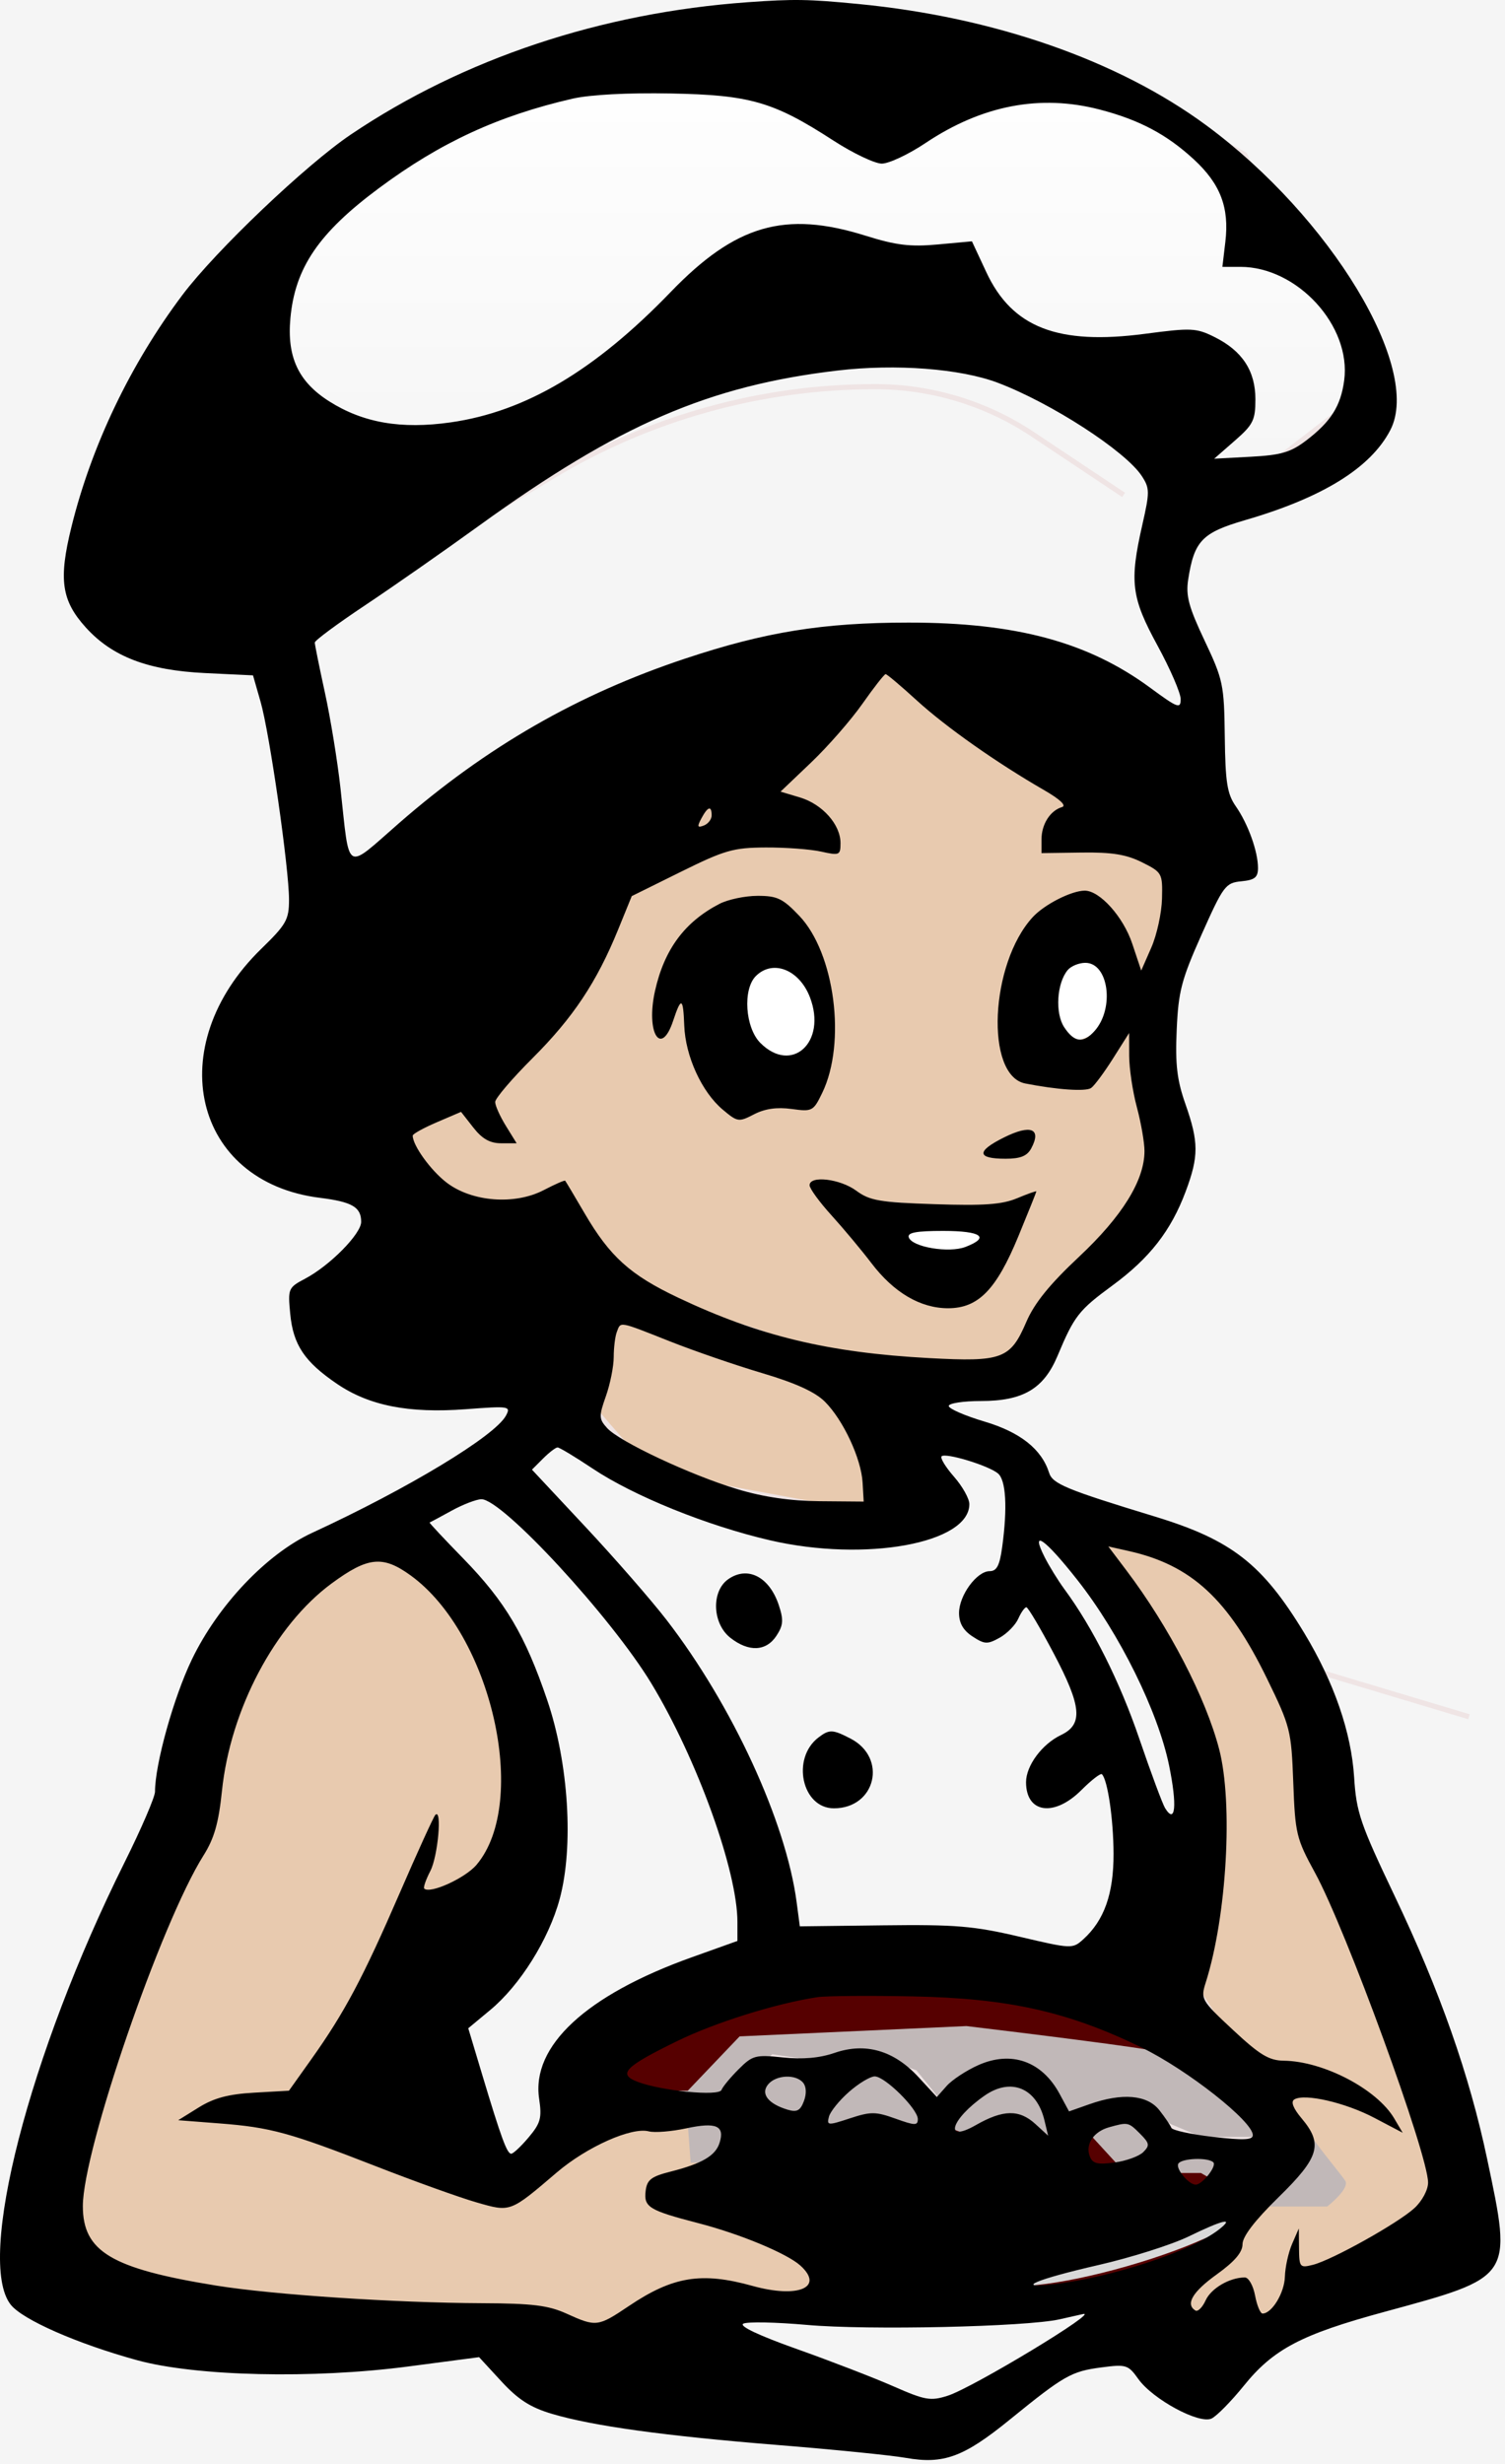 <svg width="292" height="478" viewBox="0 0 292 478" fill="none" xmlns="http://www.w3.org/2000/svg">
<rect width="292" height="478" fill="#F5F5F5"/>
<ellipse cx="180" cy="411.5" rx="70" ry="35.5" fill="#560000"/>
<path d="M230 328.5C226.8 319.3 214.667 301 209 293L243.5 306L254 324.5L258.5 344L265.5 363L276 390.5L283 433L250 450L234.5 455.5L230 450V440L239 433L243.5 424.5L250 418V412.5L239 396.5L230 382.5V357.5C230 353.5 234 340 230 328.5Z" fill="#E8CAAF" stroke="#EFE4E4"/>
<path d="M50 313L74 296C85 303.5 98.5 319.5 104 332.5C109.5 345.5 102.5 351 102.5 355C102.5 359 95 370.5 87 378.5C79 386.5 80.5 391.5 78 402C76.667 407.598 67.8 408.933 60.874 408.882C63.901 410.326 68.22 412.925 78 417C96 424.5 89.5 419 97 420.5C104.5 422 104.5 415 113.5 409.5C122.5 404 124 406.5 138 406C152 405.5 145 409.5 147 415C148.6 419.4 140 421.5 135.5 422C135.833 423 137.8 425.5 143 427.5C149.5 430 161 429 170 441C179 453 155 446.5 151 446C147 445.5 138 445 128 452C118 459 120 456 115 455.5C110 455 95.5 452.5 66 450.5C36.5 448.5 22 445.5 13 434C4 422.5 19 400.5 20.5 394.5C22 388.5 27.5 373.5 29 368.5C30.2 364.5 43.5 329.833 50 313Z" fill="#E8CAAF"/>
<path d="M74 296L50 313C43.5 329.833 30.2 364.5 29 368.5C27.5 373.5 22 388.5 20.5 394.5C19 400.5 4 422.5 13 434C22 445.5 36.5 448.5 66 450.5C95.5 452.5 110 455 115 455.5C120 456 118 459 128 452C138 445 147 445.5 151 446C155 446.5 179 453 170 441C161 429 149.5 430 143 427.5C137.8 425.5 135.833 423 135.5 422C140 421.5 148.6 419.4 147 415C145 409.5 152 405.5 138 406C124 406.5 122.5 404 113.5 409.5C104.5 415 104.5 422 97 420.5C89.5 419 96 424.5 78 417C60 409.5 60.5 407 53.5 407.5C46.5 408 75.5 412.5 78 402C80.5 391.5 79 386.5 87 378.5C95 370.5 102.5 359 102.5 355C102.5 351 109.5 345.5 104 332.5C98.5 319.5 85 303.5 74 296Z" stroke="#EFE4E4"/>
<path d="M113 270C113 268.8 118 255.833 120.5 249.5L140 257L171.5 271.5L172.5 294.5L126.5 286C122 281.167 113 271.2 113 270Z" fill="#E8CAAF" stroke="#EFE4E4"/>
<path d="M83.5 243L71.5 187.5L167.385 127.201L175.5 123L235.5 160L227 187.5V217L224.5 233.5L204 257.5L194 268C180.167 265.667 152 260.7 150 259.5C148 258.3 128.5 252.667 119 250L83.5 243Z" fill="#E8CAAF"/>
<path d="M168.5 126.5L167.385 127.201M167.385 127.201L71.5 187.5L83.5 243L119 250C128.5 252.667 148 258.3 150 259.5C152 260.7 180.167 265.667 194 268L204 257.5L224.5 233.5L227 217V187.5L235.5 160L175.5 123L167.385 127.201Z" stroke="#EFE4E4"/>
<g filter="url(#filter0_i_0_1)">
<path d="M241.5 94L223 80.5L185 58L136.5 71L50 94L46.5 51L94.5 15.5L142 6.5L215 15.5L241.5 30L245 37.5L268 73.5L241.5 94Z" fill="url(#paint0_linear_0_1)"/>
</g>
<path d="M241.5 94L223 80.5L185 58L136.5 71L50 94L46.5 51L94.5 15.5L142 6.5L215 15.5L241.5 30L245 37.5L268 73.5L241.5 94Z" stroke="#EFE4E4"/>
<g filter="url(#filter1_d_0_1)">
<path d="M58.5 119.5L90 101L114.154 86.416C133.026 75.022 154.753 69 176.797 69V69C187.656 69 198.321 72.214 207.356 78.237L225 90" stroke="#EFE4E4"/>
</g>
<ellipse cx="169.5" cy="408.5" rx="12.5" ry="7.5" fill="#364B25"/>
<path d="M178 247C175.038 247 172.076 235.788 172.483 233.58L196 235.5C193.333 238.833 187.8 245.8 187 247C186 248.5 181 247 178 247Z" fill="white"/>
<path d="M172.5 233.5C172 235.5 175 247 178 247C181 247 186 248.5 187 247C187.8 245.8 193.333 238.833 196 235.5L171.5 233.5" stroke="#EFE4E4"/>
<ellipse cx="217.417" cy="435.258" rx="25.151" ry="4.5" transform="rotate(-16 217.417 435.258)" fill="#D9D9D9"/>
<ellipse cx="151" cy="195.5" rx="10" ry="10.5" fill="white"/>
<ellipse cx="207" cy="191.5" rx="10" ry="10.5" fill="white"/>
<g filter="url(#filter2_i_0_1)">
<path d="M121 406.5L120 393L130.5 382L174.5 380C185.667 381.333 208.8 384.2 212 385C216 386 240.5 399 241 400.5C241.5 402 247 408.5 248 410C248.8 411.2 246 413.833 244.5 415H233L227 412.5L220 408.5H212L206.5 412.5L203.5 406.5L198 400.5L190 402L184 410L177.5 402L169 399L160 400.5L150 399L147 402L141 406.5H121Z" fill="#C1B8B8"/>
</g>
<path d="M285 333L255 324M120 393L121 406.5H141L147 402L150 399L160 400.5L169 399L177.5 402L184 410L190 402L198 400.5L203.5 406.5L206.5 412.5L212 408.5H220L227 412.5L233 415H244.5C246 413.833 248.8 411.2 248 410C247 408.5 241.5 402 241 400.5C240.5 399 216 386 212 385C208.8 384.2 185.667 381.333 174.5 380L130.5 382L120 393Z" stroke="#EFE4E4"/>
<path fill-rule="evenodd" clip-rule="evenodd" d="M145.074 0.433C116.633 2.466 89.936 11.361 68.082 26.087C59.345 31.974 41.849 48.633 35.405 57.201C25.325 70.604 17.762 86.404 13.859 102.213C11.342 112.412 11.922 116.481 16.639 121.702C21.766 127.377 28.712 130.03 39.831 130.56L49.088 131.001L50.56 136.132C52.315 142.244 56.074 168.409 56.074 174.507C56.074 178.391 55.554 179.312 50.702 184.034C31.261 202.953 37.458 229.28 62.074 232.344C68.316 233.12 70.074 234.144 70.074 237.002C70.074 239.339 64.002 245.492 59.184 248.037C55.923 249.76 55.839 249.961 56.31 254.862C56.887 260.869 59.088 264.156 65.406 268.443C71.64 272.673 79.314 274.18 90.381 273.346C98.833 272.708 99.146 272.758 98.167 274.588C96.055 278.535 79.207 288.724 60.574 297.323C51.748 301.396 42.282 311.368 37.203 321.942C33.675 329.286 30.074 342.215 30.074 347.537C30.074 348.56 27.4 354.766 24.131 361.329C5.626 398.487 -4.664 438.469 2.073 447.033C4.372 449.956 14.979 454.62 26.574 457.805C37.977 460.938 60.713 461.464 79.264 459.024L92.954 457.224L97.264 461.902C100.532 465.449 102.904 466.975 107.074 468.214C115.055 470.584 128.905 472.493 151.074 474.278C161.799 475.142 172.891 476.255 175.723 476.752C183.068 478.042 186.961 476.618 195.866 469.381C206.469 460.765 207.851 459.976 213.678 459.212C218.51 458.579 218.892 458.698 220.854 461.454C223.672 465.411 232.669 470.266 235.069 469.124C236.066 468.65 238.89 465.779 241.344 462.744C247.081 455.649 252.483 452.812 268.574 448.443C293.591 441.65 293.42 441.904 288.539 418.788C285.084 402.425 279.383 386.219 270.589 367.762C263.904 353.732 263.159 351.551 262.73 344.762C262.177 336 258.817 326.28 253.052 316.762C244.945 303.377 238.958 298.707 224.104 294.179C206.895 288.934 204.232 287.834 203.552 285.692C202.091 281.09 197.958 277.812 191.003 275.741C187.192 274.606 184.074 273.246 184.074 272.72C184.074 272.193 186.887 271.76 190.324 271.758C198.511 271.753 202.503 269.397 205.189 262.985C208.425 255.26 209.291 254.15 215.807 249.366C223.045 244.053 227.19 238.74 230.042 231.119C232.596 224.291 232.59 221.545 230.001 214.169C228.358 209.49 228.005 206.494 228.302 199.762C228.63 192.297 229.22 190.044 233.138 181.262C237.357 171.806 237.775 171.245 240.837 170.949C243.452 170.696 244.074 170.195 244.074 168.348C244.074 165.161 242.142 159.798 239.766 156.39C238.095 153.992 237.742 151.761 237.632 142.89C237.507 132.798 237.31 131.859 233.717 124.262C230.629 117.734 230.043 115.553 230.532 112.407C231.698 104.908 233.225 103.317 241.593 100.886C256.67 96.505 265.969 90.733 269.76 83.403C275.937 71.457 258.211 42.128 234.046 24.313C216.968 11.723 192.875 3.32 166.574 0.779C156.756 -0.169 154.095 -0.212 145.074 0.433ZM111.074 19.142C96.641 22.466 85.473 27.626 73.541 36.482C61.836 45.17 57.231 51.938 56.34 61.761C55.66 69.269 57.906 74.065 63.877 77.852C70.454 82.023 77.843 83.3 87.454 81.926C101.962 79.852 115.43 71.874 130.111 56.658C142.726 43.584 152.287 40.82 167.94 45.721C173.866 47.576 176.605 47.908 181.94 47.419L188.574 46.81L191.368 52.801C196.375 63.538 205.267 66.986 222.171 64.749C231.117 63.565 232.089 63.61 235.629 65.367C241.017 68.043 243.574 71.931 243.574 77.45C243.574 81.499 243.141 82.369 239.574 85.483L235.574 88.976L242.684 88.594C248.583 88.277 250.419 87.737 253.455 85.421C258.221 81.785 260.13 78.762 260.797 73.792C262.213 63.234 251.723 51.762 240.653 51.762H237.168L237.744 46.9C238.532 40.246 236.778 35.666 231.622 30.913C226.366 26.068 221.048 23.251 213.394 21.257C201.83 18.245 190.529 20.412 179.574 27.741C176.274 29.949 172.449 31.747 171.074 31.737C169.699 31.727 165.481 29.715 161.7 27.266C150.048 19.718 145.563 18.422 130.074 18.13C121.808 17.974 114.441 18.366 111.074 19.142ZM162.574 71.865C137.567 74.797 120.046 82.366 93.029 101.908C86.179 106.864 76.187 113.841 70.824 117.415C65.461 120.988 61.074 124.236 61.074 124.634C61.074 125.031 61.961 129.418 63.044 134.384C64.128 139.349 65.481 147.653 66.052 152.837C67.895 169.594 66.8 168.932 77.396 159.689C94.413 144.844 112.09 134.68 132.969 127.737C148.502 122.572 159.696 120.769 176.259 120.765C197.123 120.76 211.098 124.525 223.15 133.396C228.521 137.351 229.074 137.557 229.074 135.611C229.074 134.431 227.049 129.75 224.574 125.21C219.491 115.884 219.114 112.877 221.639 101.774C223.086 95.414 223.077 94.697 221.525 92.328C218.353 87.487 203.894 78.129 193.574 74.238C186.322 71.504 173.818 70.547 162.574 71.865ZM167.327 136.512C165.106 139.674 160.623 144.803 157.365 147.908L151.44 153.555L155.203 154.683C159.56 155.988 163.074 159.937 163.074 163.528C163.074 165.894 162.879 165.98 159.324 165.188C157.262 164.729 152.424 164.368 148.574 164.386C142.282 164.416 140.614 164.895 132.074 169.119L122.574 173.819L119.92 180.335C115.77 190.518 111.18 197.411 103.324 205.252C99.336 209.232 96.074 213.059 96.074 213.757C96.074 214.455 97.011 216.542 98.156 218.394L100.237 221.762H97.228C95.063 221.762 93.55 220.908 91.836 218.717L89.452 215.671L84.763 217.681C82.184 218.786 80.074 219.954 80.074 220.276C80.074 222.193 83.584 227.049 86.671 229.404C91.572 233.142 99.88 233.777 105.506 230.843C107.668 229.715 109.535 228.898 109.653 229.027C109.772 229.156 111.468 231.999 113.421 235.344C118.329 243.748 122.269 247.301 131.574 251.711C147.254 259.143 160.716 262.383 180.284 263.435C194.468 264.198 196.031 263.615 199.135 256.398C200.691 252.781 203.658 249.117 209.35 243.781C217.743 235.914 222.056 228.947 222.052 223.262C222.051 221.612 221.386 217.787 220.574 214.762C219.762 211.737 219.092 207.261 219.086 204.816L219.074 200.37L215.949 205.316C214.23 208.036 212.318 210.612 211.699 211.04C210.652 211.764 205.151 211.388 198.921 210.166C191.093 208.631 192.07 186.916 200.373 177.896C202.638 175.434 207.892 172.762 210.465 172.762C213.39 172.762 217.939 177.838 219.677 183.042L221.421 188.262L223.375 183.806C224.45 181.355 225.385 177.08 225.452 174.306C225.571 169.379 225.481 169.216 221.574 167.262C218.523 165.737 215.735 165.288 209.824 165.371L202.074 165.48V162.812C202.074 159.883 203.755 157.236 206.05 156.552C206.975 156.276 205.669 155.041 202.55 153.245C193.386 147.966 183.484 140.99 177.864 135.853C174.8 133.053 172.084 130.762 171.829 130.762C171.573 130.762 169.547 133.35 167.327 136.512ZM136.086 158.739C135.223 160.353 135.308 160.609 136.551 160.133C137.389 159.811 138.074 158.921 138.074 158.155C138.074 156.202 137.327 156.421 136.086 158.739ZM139.574 175.331C132.832 178.831 128.891 184.152 127.09 192.191C125.273 200.298 128.231 205.169 130.609 197.985C132.161 193.297 132.556 193.467 132.757 198.907C132.978 204.872 136.147 211.804 140.218 215.23C143.096 217.651 143.322 217.685 146.309 216.141C148.414 215.052 150.749 214.72 153.577 215.107C157.598 215.659 157.806 215.549 159.538 211.97C164.226 202.285 161.971 184.892 155.09 177.658C151.874 174.277 150.801 173.763 146.979 173.768C144.556 173.772 141.224 174.475 139.574 175.331ZM207.148 188.173C205.034 190.721 204.679 196.51 206.469 199.243C208.408 202.202 210.161 202.432 212.341 200.012C216.289 195.631 215.107 186.762 210.575 186.762C209.334 186.762 207.792 187.397 207.148 188.173ZM146.645 189.333C144.072 191.907 144.579 199.358 147.529 202.307C153.63 208.409 160.455 202.154 157.158 193.482C155.101 188.074 149.942 186.037 146.645 189.333ZM194.829 220.616C189.385 223.316 189.479 224.762 195.098 224.762C197.989 224.762 199.284 224.239 200.081 222.749C202.134 218.913 200.005 218.048 194.829 220.616ZM157.074 229.908C157.074 230.539 158.987 233.162 161.324 235.737C163.661 238.312 167.149 242.488 169.074 245.016C173.426 250.732 178.578 253.762 183.944 253.762C189.805 253.762 193.306 250.179 197.585 239.8C199.504 235.145 201.074 231.231 201.074 231.101C201.074 230.971 199.392 231.567 197.336 232.426C194.421 233.644 190.905 233.898 181.36 233.58C170.687 233.225 168.739 232.891 166.138 230.967C162.999 228.647 157.074 227.955 157.074 229.908ZM176.321 240.012C176.946 241.899 184.099 243.105 187.324 241.867C192.159 240.011 190.415 238.762 182.991 238.762C177.77 238.762 176.016 239.091 176.321 240.012ZM119.681 258.344C119.347 259.214 119.074 261.407 119.074 263.218C119.074 265.029 118.394 268.438 117.562 270.795C116.173 274.734 116.191 275.234 117.792 277.003C120.19 279.652 134.009 286.134 143.074 288.861C148.156 290.39 153.314 291.141 159.074 291.19L167.574 291.262L167.362 287.582C167.094 282.922 163.612 275.454 160.046 271.887C158.165 270.006 154.339 268.262 147.935 266.363C142.786 264.837 134.693 262.053 129.95 260.175C119.935 256.211 120.463 256.306 119.681 258.344ZM105.364 282.916L103.21 285.07L113.586 296.166C119.293 302.269 126.39 310.412 129.359 314.262C142.086 330.77 152.499 353.37 154.56 368.96L155.181 373.657L171.377 373.46C185.43 373.288 188.93 373.581 197.821 375.67C207.917 378.042 208.099 378.049 210.178 376.17C214.249 372.488 216.076 367.318 216.05 359.552C216.028 352.882 214.913 345.268 213.795 344.149C213.545 343.9 211.751 345.285 209.807 347.229C204.536 352.5 199.074 351.721 199.074 345.697C199.074 342.482 202.179 338.298 205.872 336.536C210.175 334.484 209.864 331.001 204.463 320.759C201.854 315.811 199.456 311.762 199.134 311.762C198.812 311.762 198.104 312.763 197.561 313.987C197.018 315.211 195.388 316.872 193.939 317.678C191.583 318.988 191.028 318.962 188.689 317.429C186.884 316.247 186.074 314.835 186.074 312.874C186.074 309.463 189.515 304.762 192.011 304.762C193.384 304.762 193.951 303.679 194.438 300.122C195.49 292.446 195.185 287.099 193.62 285.801C191.763 284.259 183.438 281.731 182.688 282.481C182.375 282.794 183.459 284.576 185.097 286.441C186.734 288.306 188.074 290.698 188.074 291.758C188.074 299.377 167.881 303.044 149.418 298.777C137.232 295.961 122.978 290.199 114.969 284.851C111.601 282.602 108.547 280.762 108.182 280.762C107.817 280.762 106.549 281.731 105.364 282.916ZM87.574 293.056C85.374 294.269 83.473 295.288 83.349 295.321C83.225 295.353 86.171 298.503 89.896 302.321C98.037 310.665 101.899 317.18 106.175 329.783C110.336 342.045 111.343 358.172 108.584 368.364C106.467 376.186 100.905 385.075 95.125 389.876L90.851 393.427L93.53 402.344C97.248 414.717 98.365 417.762 99.186 417.762C99.577 417.762 101.1 416.331 102.572 414.582C104.887 411.831 105.16 410.824 104.603 407.105C103.067 396.865 113.721 386.988 134.207 379.66L143.074 376.488V372.816C143.074 362.905 135.255 341.223 126.395 326.568C118.601 313.675 97.4 290.708 93.384 290.806C92.388 290.831 89.774 291.843 87.574 293.056ZM202.666 302.012C203.57 303.8 205.306 306.612 206.523 308.262C212.02 315.712 217.274 326.202 221.048 337.262C223.3 343.862 225.553 349.924 226.054 350.733C228.065 353.98 228.418 350.216 226.829 342.461C224.683 331.988 217.212 316.868 209.067 306.512C202.724 298.447 199.837 296.417 202.666 302.012ZM218.545 304.614C226.814 315.557 233.929 329.267 236.538 339.285C239.275 349.792 238.016 371.696 233.936 384.554C232.917 387.766 233.044 387.988 239.233 393.759C244.421 398.599 246.211 399.681 249.081 399.718C256.782 399.815 267.147 405.23 270.502 410.909L272.146 413.693L266.631 410.792C261 407.83 253.091 406.016 251.119 407.234C250.403 407.677 250.899 408.954 252.548 410.914C256.738 415.893 255.99 418.448 248.074 426.191C243.478 430.687 241.074 433.818 241.074 435.307C241.074 436.882 239.548 438.671 236.074 441.167C231.381 444.538 229.953 446.951 231.928 448.172C232.397 448.462 233.292 447.579 233.915 446.211C234.984 443.864 238.582 441.762 241.528 441.762C242.256 441.762 243.147 443.337 243.508 445.262C243.869 447.187 244.524 448.762 244.964 448.762C246.774 448.762 249.208 444.743 249.295 441.613C249.346 439.77 249.974 436.912 250.691 435.262L251.996 432.262L252.035 436.12C252.072 439.789 252.204 439.946 254.725 439.314C258.462 438.376 271.326 431.185 274.455 428.285C275.932 426.916 277.074 424.77 277.074 423.362C277.074 417.894 261.142 374.248 255.137 363.262C251.513 356.634 251.289 355.703 250.92 345.762C250.544 335.64 250.361 334.916 245.838 325.632C238.316 310.194 231.172 303.591 219.036 300.865L215.033 299.965L218.545 304.614ZM64.337 307.147C53.332 315.249 44.692 331.601 43.059 347.419C42.42 353.604 41.557 356.621 39.491 359.894C31.268 372.92 16.074 417.058 16.074 427.919C16.074 436.739 21.619 440.048 41.905 443.332C52.908 445.113 76.7 446.69 93.574 446.758C103.322 446.797 106.392 447.177 109.933 448.784C115.665 451.385 116.01 451.342 122.025 447.295C130.558 441.553 136.106 440.65 145.984 443.397C154.862 445.865 159.977 443.7 155.29 439.457C152.702 437.115 143.638 433.343 135.574 431.252C125.918 428.748 124.895 428.128 125.264 425.004C125.523 422.816 126.321 422.192 130.08 421.237C136.206 419.683 138.814 418.156 139.606 415.662C140.662 412.335 138.971 411.591 133.176 412.833C130.292 413.452 127.008 413.716 125.878 413.421C122.534 412.547 113.847 416.427 108.028 421.394C98.898 429.187 99.097 429.113 92.416 427.189C89.203 426.264 80.484 423.133 73.041 420.232C56.125 413.637 52.531 412.652 42.574 411.881L34.574 411.262L38.566 408.781C41.51 406.951 44.329 406.2 49.308 405.919L56.059 405.537L60.427 399.4C66.829 390.403 70.406 383.682 77.506 367.303C81.002 359.238 84.135 352.368 84.468 352.034C85.803 350.7 84.969 360.064 83.5 362.905C82.635 364.578 82.098 366.119 82.306 366.328C83.409 367.43 90.283 364.302 92.471 361.702C102.762 349.472 95.343 316.943 79.674 305.588C74.268 301.671 71.377 301.964 64.337 307.147ZM141.293 306.321C137.967 308.651 138.196 314.926 141.709 317.689C145.26 320.483 148.653 320.335 150.641 317.3C151.972 315.268 152.055 314.234 151.113 311.38C149.29 305.856 145.065 303.679 141.293 306.321ZM158.81 337.012C153.48 341.06 155.586 350.762 161.795 350.762C169.91 350.762 172.241 340.968 165.015 337.232C161.554 335.442 160.908 335.419 158.81 337.012ZM158.574 387.395C150.5 388.628 138.781 392.298 131.395 395.907C121.182 400.896 119.794 402.325 123.71 403.814C128.375 405.587 139.51 406.663 139.987 405.387C140.215 404.779 141.704 402.978 143.297 401.385C146.006 398.676 146.562 398.528 151.907 399.087C155.762 399.49 159.019 399.202 161.918 398.204C167.913 396.138 173.414 397.717 178.17 402.867L181.765 406.76L183.67 404.616C184.717 403.437 187.468 401.624 189.784 400.588C196.221 397.707 202.169 399.809 205.597 406.176L207.416 409.553L211.371 408.157C217.729 405.914 222.587 406.327 224.935 409.312C226.038 410.715 227.083 412.253 227.257 412.731C227.432 413.209 231.062 414.002 235.324 414.493C241.27 415.179 243.074 415.101 243.074 414.158C243.074 411.488 230.395 401.498 221.503 397.161C207.216 390.194 195.638 387.609 177.074 387.243C168.549 387.074 160.224 387.143 158.574 387.395ZM149.032 404.312C147.522 406.132 149.033 408.085 152.831 409.224C154.606 409.757 155.274 409.407 155.965 407.581C156.506 406.154 156.456 404.781 155.836 404.012C154.439 402.277 150.58 402.448 149.032 404.312ZM164.725 405.764C162.845 407.414 161.093 409.582 160.832 410.58C160.383 412.295 160.607 412.312 164.895 410.901C168.948 409.567 169.895 409.573 173.753 410.96C177.528 412.318 178.074 412.328 178.074 411.038C178.074 409.075 171.693 402.762 169.709 402.762C168.848 402.762 166.605 404.113 164.725 405.764ZM191.047 406.481C184.453 411.066 183.026 415.817 189.324 412.216C194.629 409.183 197.753 409.128 200.901 412.012L203.356 414.262L202.637 411.262C201.135 404.995 196.145 402.936 191.047 406.481ZM215.169 412.634C212.176 413.472 210.541 415.932 211.433 418.255C211.981 419.684 212.896 419.915 216.23 419.468C218.495 419.164 221.01 418.254 221.819 417.446C223.111 416.153 223.035 415.723 221.181 413.869C218.933 411.621 218.851 411.604 215.169 412.634ZM228.624 419.681C228.037 420.631 230.62 423.762 231.99 423.762C233.275 423.762 236.128 420.149 235.41 419.431C234.412 418.433 229.278 418.623 228.624 419.681ZM230.622 433.809C227.349 435.401 219.474 437.895 213.122 439.352C201.088 442.112 196.68 443.966 204.203 443.103C215.714 441.782 231.186 436.67 236.574 432.408C239.578 430.031 237.279 430.572 230.622 433.809ZM205.574 449.884C199.015 451.346 168.394 452.024 156.574 450.969C150.524 450.429 144.959 450.321 144.208 450.729C143.353 451.194 147.245 453.034 154.615 455.649C161.09 457.947 169.492 461.19 173.285 462.855C179.517 465.59 180.538 465.768 183.878 464.704C188.754 463.151 213.948 447.909 210.038 448.877C209.783 448.94 207.774 449.393 205.574 449.884Z" fill="black"/>
<defs>
<filter id="filter0_i_0_1" x="45.979" y="5.994" width="222.688" height="92.643" filterUnits="userSpaceOnUse" color-interpolation-filters="sRGB">
<feFlood flood-opacity="0" result="BackgroundImageFix"/>
<feBlend mode="normal" in="SourceGraphic" in2="BackgroundImageFix" result="shape"/>
<feColorMatrix in="SourceAlpha" type="matrix" values="0 0 0 0 0 0 0 0 0 0 0 0 0 0 0 0 0 0 127 0" result="hardAlpha"/>
<feOffset dy="4"/>
<feGaussianBlur stdDeviation="2"/>
<feComposite in2="hardAlpha" operator="arithmetic" k2="-1" k3="1"/>
<feColorMatrix type="matrix" values="0 0 0 0 0 0 0 0 0 0 0 0 0 0 0 0 0 0 0.25 0"/>
<feBlend mode="normal" in2="shape" result="effect1_innerShadow_0_1"/>
</filter>
<filter id="filter1_d_0_1" x="47.247" y="68.5" width="178.031" height="61.431" filterUnits="userSpaceOnUse" color-interpolation-filters="sRGB">
<feFlood flood-opacity="0" result="BackgroundImageFix"/>
<feColorMatrix in="SourceAlpha" type="matrix" values="0 0 0 0 0 0 0 0 0 0 0 0 0 0 0 0 0 0 127 0" result="hardAlpha"/>
<feOffset dx="-7" dy="6"/>
<feGaussianBlur stdDeviation="2"/>
<feComposite in2="hardAlpha" operator="out"/>
<feColorMatrix type="matrix" values="0 0 0 0 0 0 0 0 0 0 0 0 0 0 0 0 0 0 0.25 0"/>
<feBlend mode="normal" in2="BackgroundImageFix" result="effect1_dropShadow_0_1"/>
<feBlend mode="normal" in="SourceGraphic" in2="effect1_dropShadow_0_1" result="shape"/>
</filter>
<filter id="filter2_i_0_1" x="119.485" y="323.521" width="169.659" height="95.979" filterUnits="userSpaceOnUse" color-interpolation-filters="sRGB">
<feFlood flood-opacity="0" result="BackgroundImageFix"/>
<feBlend mode="normal" in="SourceGraphic" in2="BackgroundImageFix" result="shape"/>
<feColorMatrix in="SourceAlpha" type="matrix" values="0 0 0 0 0 0 0 0 0 0 0 0 0 0 0 0 0 0 127 0" result="hardAlpha"/>
<feOffset dx="13" dy="13"/>
<feGaussianBlur stdDeviation="2"/>
<feComposite in2="hardAlpha" operator="arithmetic" k2="-1" k3="1"/>
<feColorMatrix type="matrix" values="0 0 0 0 0 0 0 0 0 0 0 0 0 0 0 0 0 0 0.25 0"/>
<feBlend mode="normal" in2="shape" result="effect1_innerShadow_0_1"/>
</filter>
<linearGradient id="paint0_linear_0_1" x1="157.25" y1="6.5" x2="157.25" y2="94" gradientUnits="userSpaceOnUse">
<stop stop-color="white"/>
<stop offset="1" stop-color="white" stop-opacity="0"/>
</linearGradient>
</defs>
</svg>
